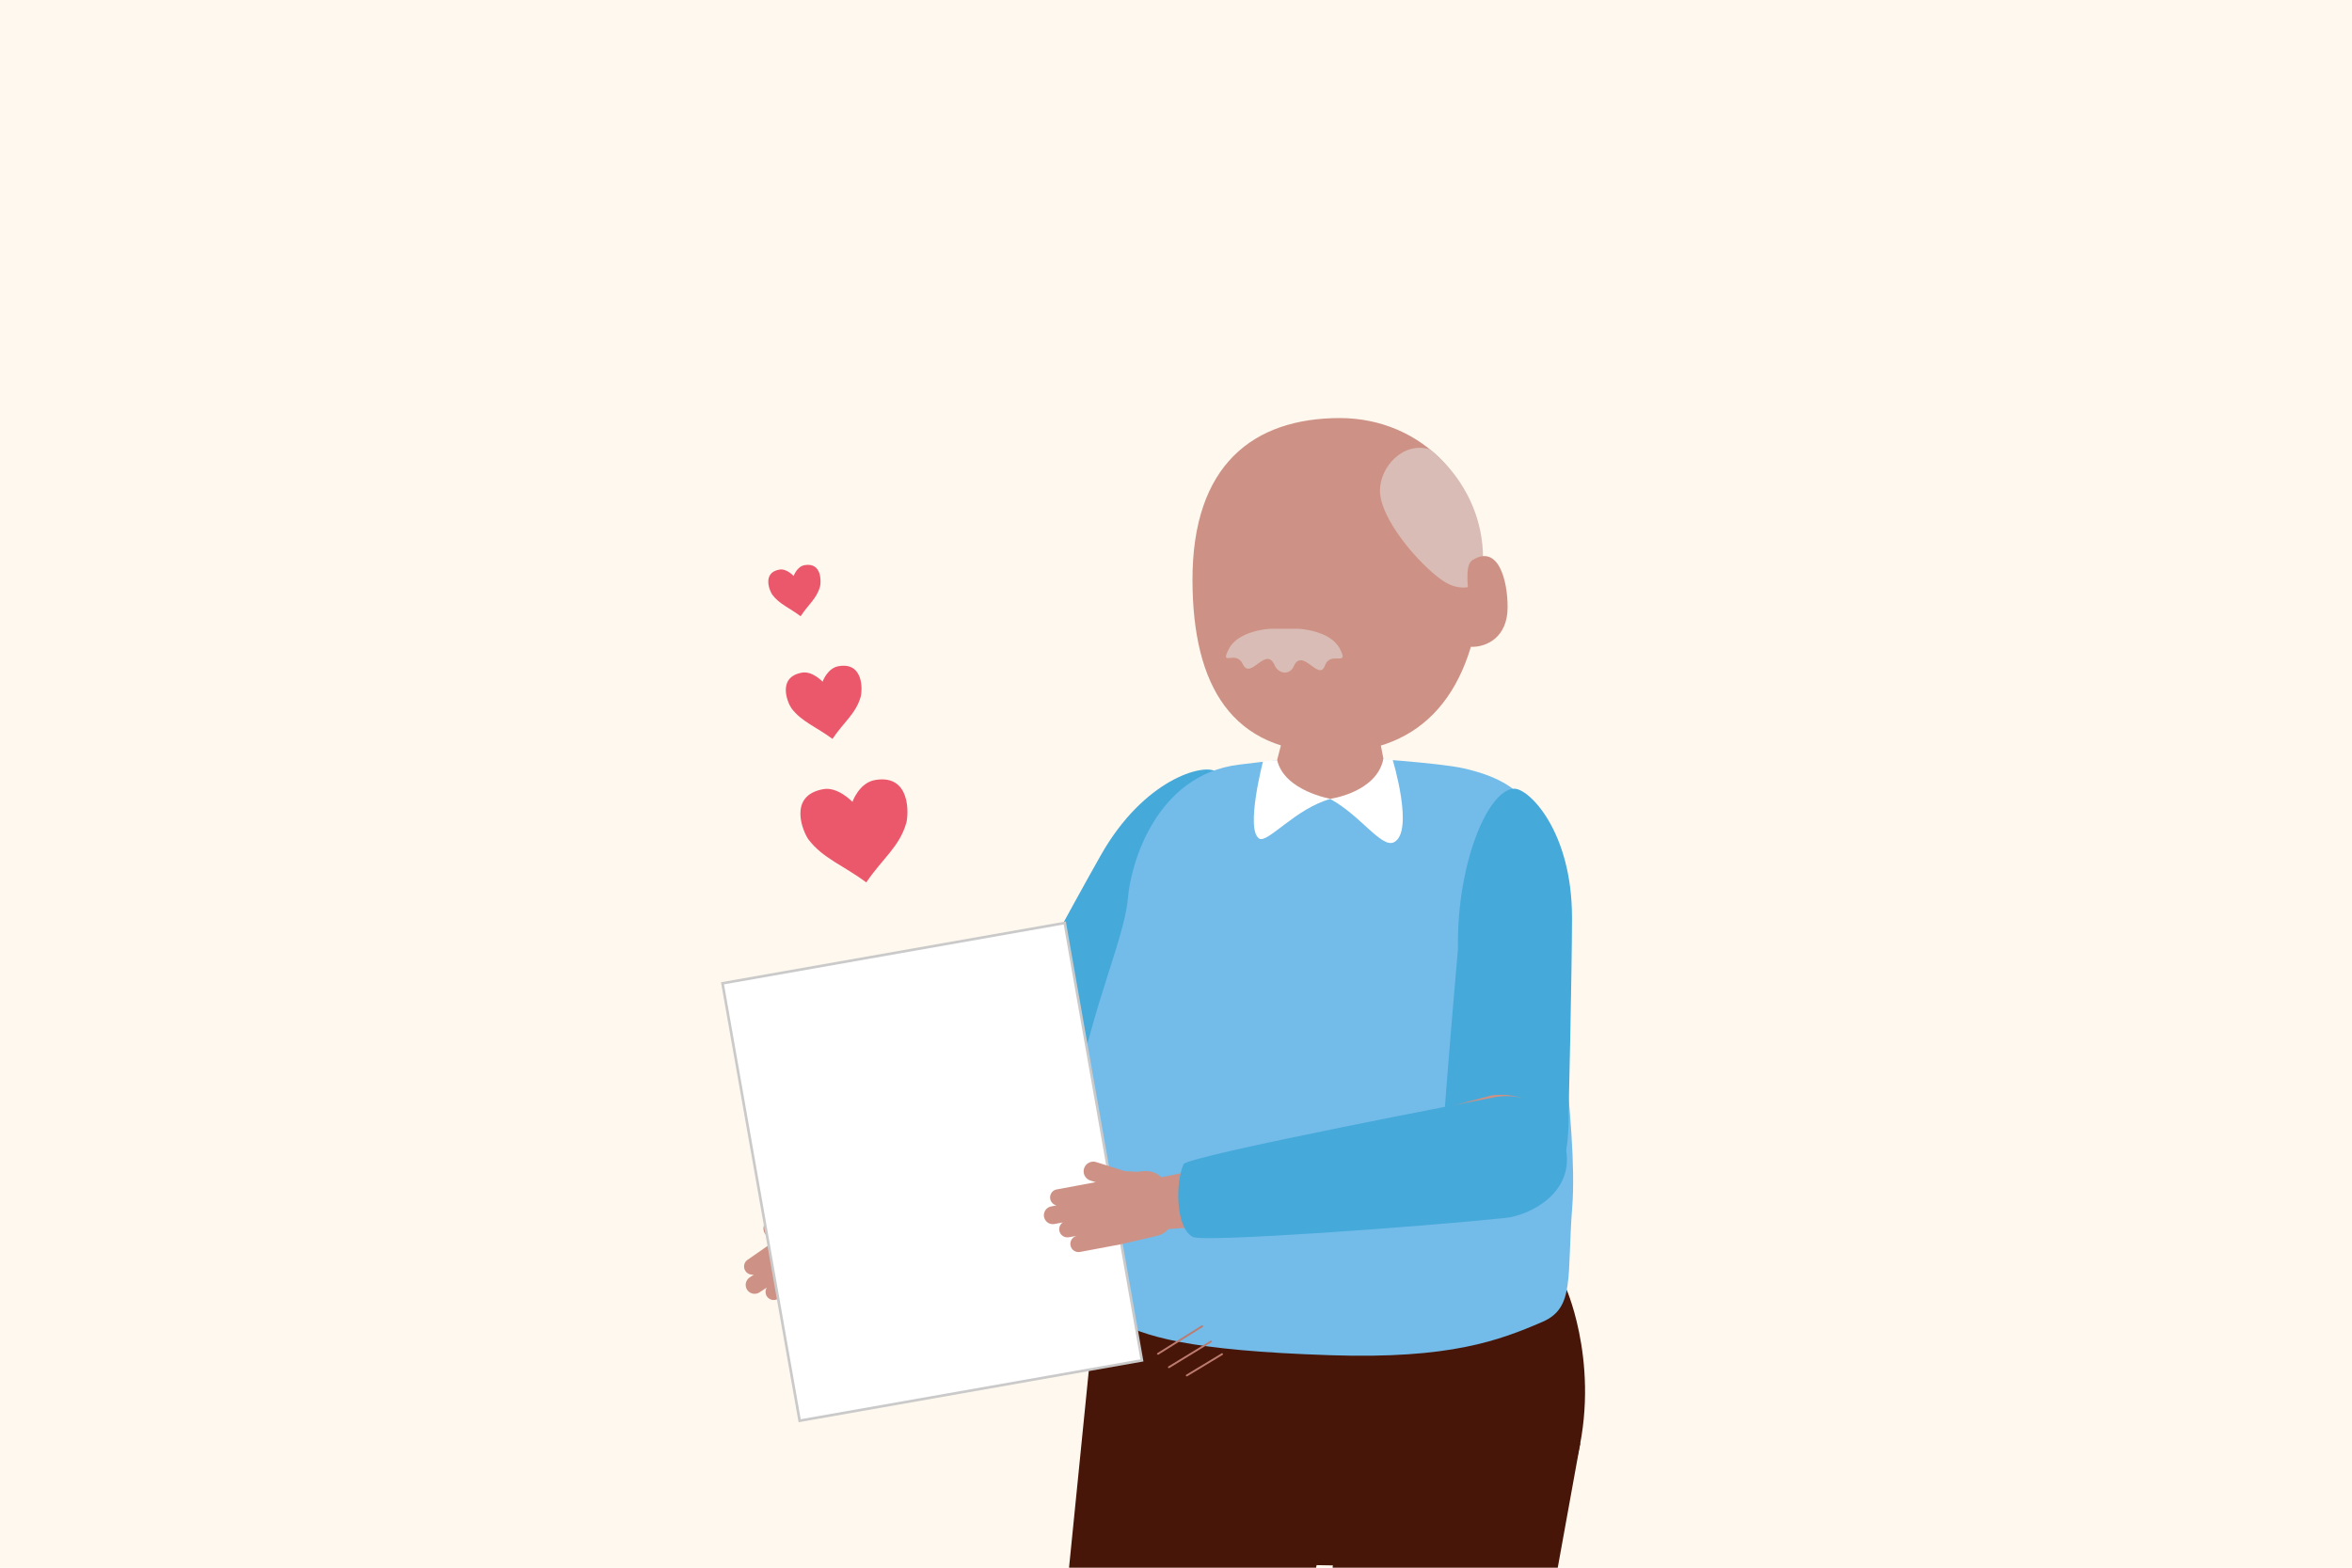 <?xml version="1.0" encoding="UTF-8"?>
<svg width="630px" height="420px" viewBox="0 0 630 420" version="1.1" xmlns="http://www.w3.org/2000/svg" xmlns:xlink="http://www.w3.org/1999/xlink">
    <title>Rectangle</title>
    <g id="Page-1" stroke="none" stroke-width="1" fill="none" fill-rule="evenodd">
        <rect id="Rectangle" fill="#FFF8EE" x="0" y="0" width="630" height="420"></rect>
        <g id="Group" transform="translate(193, 112)">
            <g id="57371+[Convertido]-05">
                <path d="M76.335,189.637 C66.535,182.945 72.051,170.954 76.979,162.554 C76.979,162.554 94.367,130.305 101.899,117.054 C113.421,96.754 129.248,92.554 132.559,94.654 C138.6,98.385 135.8,120.008 124.362,139.3 C124.362,139.3 108.696,173.39 102.935,185.024 C101.241,188.447 88.795,198.1 76.335,189.637 Z" id="Path" fill="#45A9DA" fill-rule="nonzero"></path>
                <path d="M35.245,225.649 C54.145,213.049 112.084,179.078 112.084,179.078 C117.376,175.263 128.058,163.678 119.658,154.137 C111.454,144.778 102.571,147.333 97.258,151.141 C97.258,151.141 45.969,199.553 27.447,214.344 C22.379,218.418 31.024,228.47 35.245,225.649 Z" id="Path" fill="#CD9285" fill-rule="nonzero"></path>
                <path d="M28.7,206.889 C28.546,204.397 94.052,151.141 94.052,151.141 C99.344,147.333 108.227,144.778 116.452,154.137 C124.852,163.713 116.844,174.948 111.461,178.637 C94.164,190.502 43.561,222.779 40.187,222.898 C34.965,223.073 29.015,212.279 28.7,206.889 Z" id="Path" fill="#45A9DA" fill-rule="nonzero"></path>
                <path d="M7.247,225.519 L15.899,219.499 L14.499,219.674 C13.561,219.827 12.614,219.454 12.033,218.702 C11.452,217.95 11.329,216.939 11.714,216.07 C12.099,215.201 12.929,214.612 13.876,214.536 L21.786,213.591 L25.055,212.303 C29.458,209.23 32.916,210.798 35.933,215.103 C38.95,219.408 40.63,223.174 36.248,226.247 L28.968,231.847 L28.968,231.847 L19.798,238.259 C18.807,238.928 17.463,238.682 16.773,237.705 C16.083,236.727 16.302,235.378 17.264,234.668 L15.507,235.9 C14.511,236.592 13.143,236.351 12.441,235.361 C11.957,234.641 11.932,233.705 12.378,232.96 L10.488,234.199 C9.788,234.687 8.881,234.764 8.109,234.401 C7.336,234.039 6.816,233.292 6.744,232.441 C6.671,231.591 7.058,230.767 7.758,230.279 L8.941,229.446 C7.92,229.661 6.889,229.125 6.478,228.166 C6.066,227.207 6.388,226.091 7.247,225.498 L7.247,225.519 Z" id="Path" fill="#CD9285" fill-rule="nonzero"></path>
                <path d="M100.226,233.583 C100.226,233.583 96.684,268.45 101.171,278.243 C105.658,288.036 125.825,307.377 163.471,307.377 C194.453,307.377 222.313,302.337 228.375,282.464 C236.453,255.997 226.66,233.583 226.66,233.583 L100.226,233.583 Z" id="Path" fill="#481608" fill-rule="nonzero"></path>
                <path d="M165.088,297.241 L155.197,390.733 C155.008,400.533 158.543,414.673 184.072,414.673 C199.85,414.673 210.112,407.673 210.231,385.476 L230.3,274.596 L165.088,297.241 Z" id="Path" fill="#481608" fill-rule="nonzero"></path>
                <path d="M161.931,296.8 L139.664,400.155 C139.846,409.955 136.311,424.095 110.789,424.095 C95.004,424.095 84.742,417.095 84.637,394.898 L99.043,251.216 L161.931,296.8 Z" id="Path" fill="#481608" fill-rule="nonzero"></path>
                <path d="M104.909,241.36 C113.463,246.092 125.209,249.823 163.478,251.083 C195.356,252.126 208.565,247.149 220.178,242.13 C228.893,238.35 226.667,230.153 228.137,211.33 C229.817,189.77 222.159,145.362 222.292,130.13 C222.502,105.525 215.404,97.601 199.15,93.87 C192.5,92.344 171.388,91.021 171.388,91.021 L155.841,91.021 C155.841,91.021 146.853,91.833 138.754,92.869 C116.69,95.669 109.9,119.28 109.13,128.506 C107.8,143.906 91.469,173.075 92.869,212.254 C93.8,237.846 100.044,238.658 104.909,241.36 Z" id="Path" fill="#73BBE9" fill-rule="nonzero"></path>
                <rect id="Rectangle" stroke="#CACACA" stroke-width="0.7" fill="#FFFFFF" transform="translate(56.7, 201.95) rotate(-10) translate(-56.7, -201.95) " x="10.15" y="142.45" width="93.1" height="119"></rect>
                <path d="M203.91,44.8 C201.705,73.185 188.51,89.6 163.604,89.6 C136.864,89.6 126.504,71.624 126.413,43.554 C126.329,12.46 142.786,0 165.935,0 C187.523,0.035 206.066,17.052 203.91,44.8 Z" id="Path" fill="#CD9285" fill-rule="nonzero"></path>
                <path d="M177.716,92.092 C177.716,92.092 177.758,102.088 164.185,102.088 C149.177,102.088 148.932,92.218 148.932,92.218 L153.307,75.278 L174.461,75.278 L177.716,92.092 Z" id="Path" fill="#CD9285" fill-rule="nonzero"></path>
                <path d="M176.631,19.425 C176.631,13.02 182.931,6.181 189.994,8.4 C189.994,8.4 207.389,20.762 203.749,43.96 C203.749,43.96 199.143,47.537 193.326,43.484 C186.963,39.046 176.638,26.999 176.631,19.425 Z" id="Path" fill="#D9BCB5" fill-rule="nonzero"></path>
                <path d="M210.826,50.645 C210.826,58.842 205.121,61.292 201.383,61.292 C197.645,61.292 200.473,54.411 200.473,50.372 C200.473,46.333 199.073,39.543 201.383,38.073 C208.306,33.698 210.826,43.4 210.826,50.645 Z" id="Path" fill="#CD9285" fill-rule="nonzero"></path>
                <path d="M165.9,61.831 C163.303,56.798 154.805,56.455 154.805,56.455 L147.273,56.455 C147.273,56.455 138.775,56.798 136.171,61.831 C133.567,66.864 138.019,61.985 139.881,65.905 C141.981,70.42 146.076,60.795 148.456,66.283 C148.895,67.353 149.894,68.09 151.046,68.194 C152.096,68.218 153.057,67.604 153.475,66.64 C155.82,61.131 160.3,70.84 161.91,66.297 C163.352,62.209 168.525,66.857 165.9,61.831 Z" id="Path" fill="#D9BCB5" fill-rule="nonzero"></path>
                <path d="M224.741,208.573 C236.207,205.388 234.786,192.249 232.826,182.722 C232.826,182.722 226.694,146.588 223.81,131.622 C219.414,108.725 205.764,99.667 201.963,100.563 C195.033,102.201 190.721,123.579 195.397,145.517 C195.397,145.517 199.303,182.827 201.039,195.7 C201.536,199.466 210.237,212.626 224.741,208.573 Z" id="Path" fill="#45A9DA" fill-rule="nonzero" transform="translate(213.8, 154.921) rotate(11) translate(-213.8, -154.921) "></path>
                <path d="M127.587,237.658 C147.39,226.493 207.73,197.058 207.73,197.058 C213.288,193.642 224.817,182.946 217.159,172.754 C209.697,162.8 200.639,164.676 195.074,168.078 C195.074,168.078 140.285,212.479 120.692,225.835 C115.309,229.468 123.212,240.15 127.587,237.658 Z" id="Path" fill="#CD9285" fill-rule="nonzero" transform="translate(169.293, 201.691) rotate(24) translate(-169.293, -201.691) "></path>
                <path d="M127.401,220.679 C127.436,218.187 196.778,170.027 196.778,170.027 C202.343,166.625 211.401,164.749 218.863,174.703 C226.521,184.895 217.68,195.479 212.052,198.748 C193.901,209.262 141.016,237.626 137.635,237.48 C132.434,237.29 127.317,226.069 127.401,220.679 Z" id="Path" fill="#45A9DA" fill-rule="nonzero" transform="translate(174.624, 202.39) rotate(24) translate(-174.624, -202.39) "></path>
                <path d="M89.029,211.901 L98.129,206.525 L96.729,206.588 C95.788,206.656 94.885,206.208 94.371,205.417 C93.857,204.626 93.813,203.619 94.257,202.786 C94.701,201.954 95.562,201.429 96.505,201.415 L104.45,201.072 L107.817,200.036 C112.43,197.292 115.755,199.112 118.443,203.648 C121.131,208.184 122.531,212.048 117.918,214.792 L110.218,219.818 L110.218,219.818 L100.593,225.516 C100.093,225.817 99.495,225.904 98.93,225.759 C98.366,225.615 97.883,225.25 97.59,224.746 C96.971,223.704 97.312,222.358 98.353,221.736 L96.442,222.835 C95.396,223.454 94.046,223.11 93.425,222.065 C92.997,221.31 93.04,220.376 93.537,219.664 L91.591,220.826 C90.854,221.262 89.941,221.271 89.196,220.85 C88.451,220.43 87.987,219.644 87.978,218.789 C87.97,217.934 88.418,217.139 89.155,216.703 L90.394,215.968 C89.363,216.096 88.383,215.485 88.045,214.503 C87.706,213.52 88.102,212.435 88.994,211.901 L89.029,211.901 Z" id="Path" fill="#CD9285" fill-rule="nonzero" transform="translate(104.426, 212.286) rotate(20) translate(-104.426, -212.286) "></path>
                <line x1="134.337" y1="250.789" x2="124.894" y2="256.501" id="Path" stroke="#BD7C6F" stroke-width="0.5" stroke-linecap="round" stroke-linejoin="round"></line>
                <line x1="120.099" y1="254.289" x2="131.39" y2="247.387" id="Path" stroke="#BD7C6F" stroke-width="0.5" stroke-linecap="round" stroke-linejoin="round"></line>
                <line x1="129.003" y1="243.313" x2="117.173" y2="250.705" id="Path" stroke="#BD7C6F" stroke-width="0.5" stroke-linecap="round" stroke-linejoin="round"></line>
                <path d="M177.541,91.357 L180.033,91.539 C180.033,91.539 185.913,110.873 180.376,113.645 C177.037,115.304 171.409,106.421 163.254,102.025 C163.254,102.025 175.7,100.359 177.541,91.357 Z" id="Path" fill="#FFFFFF" fill-rule="nonzero"></path>
                <path d="M149.1,91.658 L145.32,91.931 C145.32,91.931 140.518,110.278 144.284,112.658 C146.496,114.058 154.084,104.531 163.443,102.025 C163.457,102.025 151.039,99.932 149.1,91.658 Z" id="Path" fill="#FFFFFF" fill-rule="nonzero"></path>
            </g>
            <path d="M43.765,98 C39.45,98 36.817,102.716 36.817,102.716 C36.817,102.716 33.754,98 29.748,98 C19.858,98 22.462,108.586 23.489,110.607 C26.389,116.246 31.513,119.08 36.738,124.6 C42.142,119.004 47.124,116.793 50.07,110.734 C50.992,108.784 53.663,98 43.765,98 Z" id="Path" fill="#EB586C" fill-rule="nonzero" transform="translate(36.75, 111.3) rotate(-10) translate(-36.75, -111.3) "></path>
            <path d="M33.312,67.2 C30.26,67.2 28.397,70.551 28.397,70.551 C28.397,70.551 26.231,67.2 23.397,67.2 C16.402,67.2 18.244,74.722 18.97,76.158 C21.021,80.164 24.646,82.178 28.341,86.1 C32.164,82.124 35.688,80.553 37.772,76.248 C38.424,74.862 40.313,67.2 33.312,67.2 Z" id="Path" fill="#EB586C" fill-rule="nonzero" transform="translate(28.35, 76.65) rotate(-10) translate(-28.35, -76.65) "></path>
            <path d="M23.722,39.9 C21.617,39.9 20.333,42.258 20.333,42.258 C20.333,42.258 18.839,39.9 16.884,39.9 C12.06,39.9 13.33,45.193 13.831,46.204 C15.246,49.023 17.745,50.44 20.294,53.2 C22.93,50.402 25.361,49.297 26.798,46.267 C27.248,45.292 28.55,39.9 23.722,39.9 Z" id="Path" fill="#EB586C" fill-rule="nonzero" transform="translate(20.3, 46.55) rotate(-10) translate(-20.3, -46.55) "></path>
        </g>
    </g>
</svg>
